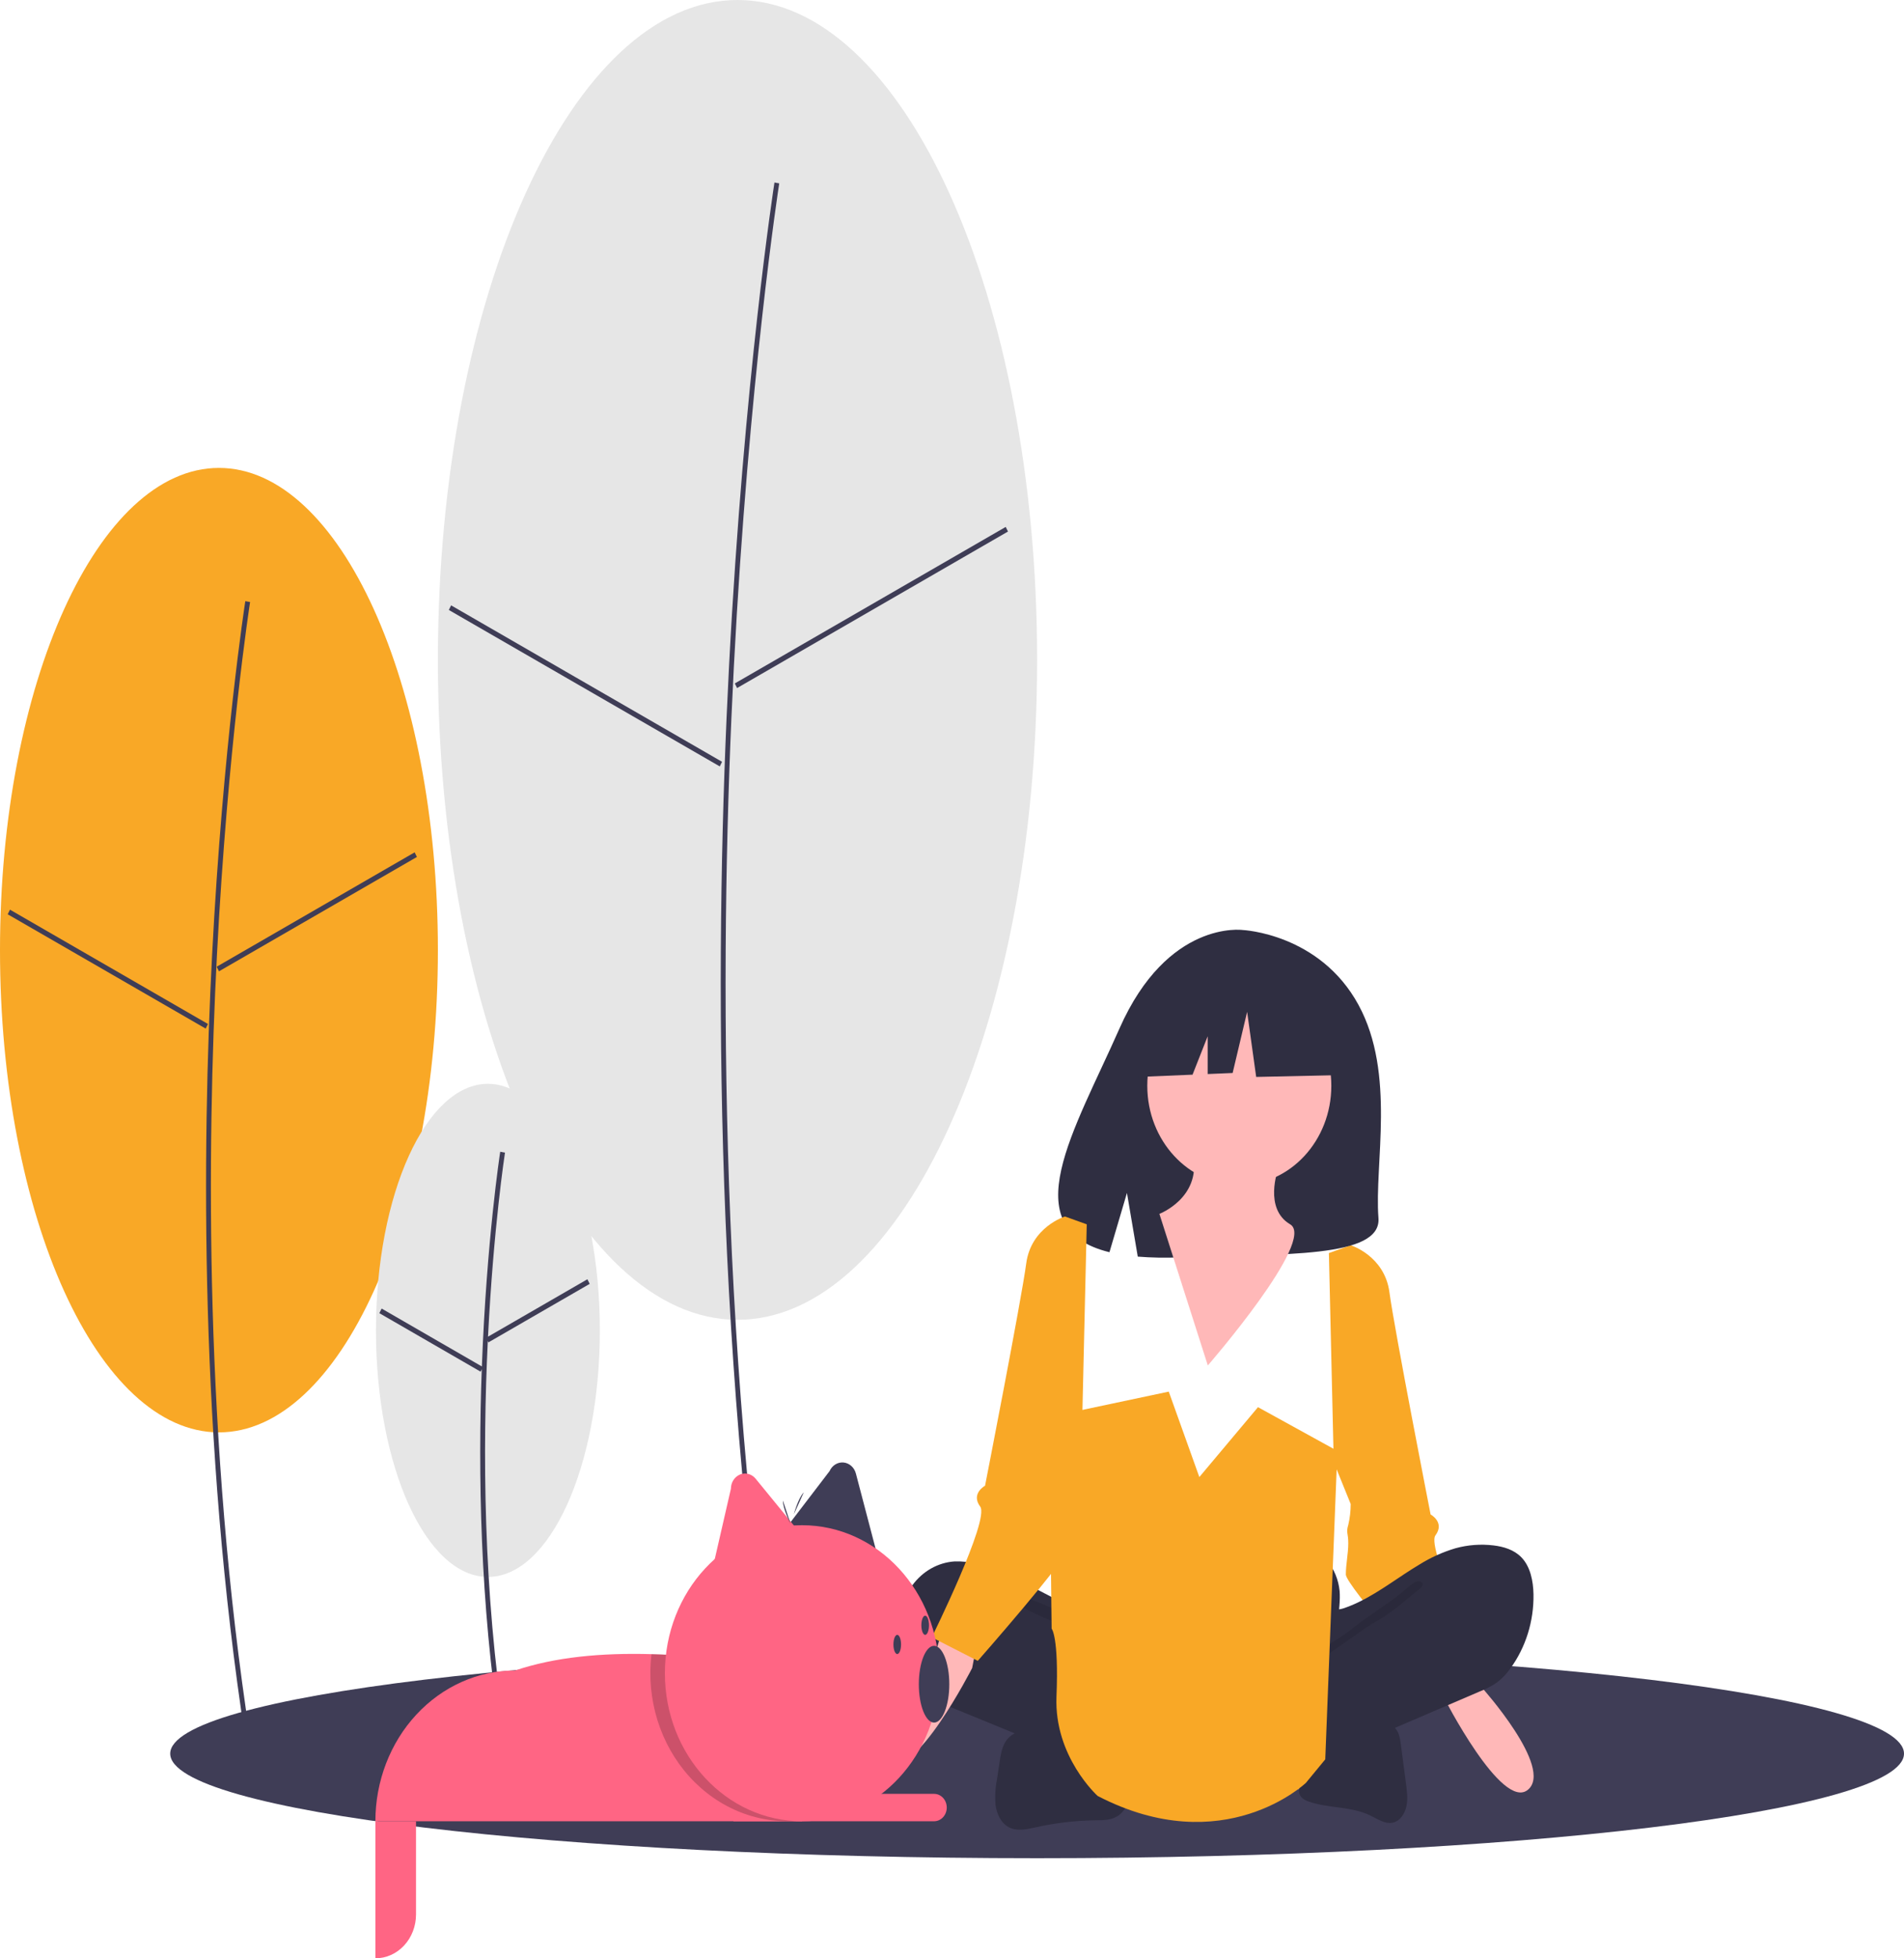 <svg width="568" height="584" viewBox="0 0 568 584" fill="none" xmlns="http://www.w3.org/2000/svg">
<g clip-path="url(#clip0_9_618)">
<path d="M309.39 554.14C452.216 554.14 568 540.18 568 522.96C568 505.74 452.216 491.78 309.39 491.78C166.563 491.78 50.779 505.74 50.779 522.96C50.779 540.18 166.563 554.14 309.39 554.14Z" fill="#3F3D56"/>
<path d="M437.645 488.459L442.105 503.287C442.105 503.287 463.586 527.234 455.817 533.725C448.048 540.215 430.618 505.999 430.618 505.999L427.405 489.258L437.645 488.459Z" fill="#FFB8B8"/>
<path d="M396.436 373.685L402.937 371.347C402.937 371.347 413.05 374.465 414.495 385.378C415.94 396.291 426.776 451.635 426.776 451.635C426.776 451.635 431.11 453.974 428.22 457.871C425.331 461.769 442.668 496.846 442.668 496.846L428.943 503.862C428.943 503.862 401.492 472.682 401.492 469.564C401.492 466.446 402.215 463.328 402.215 460.21C402.215 457.092 401.492 457.092 402.215 454.753C402.697 452.716 402.94 450.62 402.937 448.517L397.881 436.045L396.436 373.685Z" fill="#F9A826"/>
<path d="M65.316 427.156C101.388 427.156 130.631 362.771 130.631 283.347C130.631 203.923 101.388 139.538 65.316 139.538C29.243 139.538 0 203.923 0 283.347C0 362.771 29.243 427.156 65.316 427.156Z" fill="#F9A826"/>
<path d="M64.716 284.838C67.974 222.239 74.538 179.956 74.605 179.536L73.18 179.275C73.114 179.696 66.538 222.047 63.275 284.727C60.263 342.577 59.537 430.078 73.18 518.411L74.605 518.155C60.985 429.972 61.71 342.603 64.716 284.838Z" fill="#3F3D56"/>
<path d="M123.693 254.183L64.637 288.29L65.319 289.665L124.374 255.557L123.693 254.183Z" fill="#3F3D56"/>
<path d="M2.975 271.277L2.294 272.652L61.358 306.743L62.039 305.368L2.975 271.277Z" fill="#3F3D56"/>
<path d="M220.01 393.583C269.373 393.583 309.39 305.477 309.39 196.792C309.39 88.107 269.373 0 220.01 0C170.648 0 130.631 88.107 130.631 196.792C130.631 305.477 170.648 393.583 220.01 393.583Z" fill="#E6E6E6"/>
<path d="M218.925 198.808C223.384 113.132 232.369 55.261 232.459 54.686L231.035 54.426C230.944 55.001 221.948 112.939 217.484 198.696C213.363 277.845 212.369 397.56 231.034 518.411L232.459 518.155C213.817 397.454 214.81 277.871 218.925 198.808Z" fill="#3F3D56"/>
<path d="M300.02 157.136L219.207 203.81L219.889 205.184L300.702 158.51L300.02 157.136Z" fill="#3F3D56"/>
<path d="M134.577 180.528L133.896 181.903L214.721 228.554L215.402 227.179L134.577 180.528Z" fill="#3F3D56"/>
<path d="M145.553 470.268C163.996 470.268 178.947 437.349 178.947 396.741C178.947 356.134 163.996 323.215 145.553 323.215C127.109 323.215 112.158 356.134 112.158 396.741C112.158 437.349 127.109 470.268 145.553 470.268Z" fill="#E6E6E6"/>
<path d="M145.523 399.909L145.721 400.308L175.914 382.869L175.233 381.494L145.586 398.617C147.227 366.033 150.582 344.159 150.65 343.728L149.225 343.468C149.152 343.938 145.165 369.914 143.75 407.5L113.848 390.23L113.167 391.605L143.36 409.044L143.721 408.317C142.589 439.339 143.223 478.128 149.225 516.987L150.65 516.731C144.106 474.363 143.962 432.075 145.523 399.909Z" fill="#3F3D56"/>
<path d="M405.275 299.69C393.664 278.336 370.691 277.34 370.691 277.34C370.691 277.34 348.305 274.225 333.945 306.748C320.561 337.063 302.088 366.332 330.971 373.429L336.189 355.755L339.42 374.744C343.532 375.066 347.658 375.143 351.778 374.974C382.71 373.887 412.168 375.292 411.219 363.211C409.958 347.151 416.448 320.238 405.275 299.69Z" fill="#2F2E41"/>
<path d="M324.339 470.74C324.015 472.972 323.544 475.177 322.931 477.337C322.24 479.451 321.174 481.406 320.542 483.542C318.529 490.35 321.32 497.941 325.777 503.196C329.631 507.727 334.622 510.953 340.143 512.481C344.164 513.582 348.345 513.74 352.489 513.893C363.964 514.316 375.734 514.695 386.607 510.682C390.044 509.381 393.362 507.741 396.519 505.78C397.518 505.262 398.397 504.509 399.091 503.576C399.92 502.291 400.026 500.625 400.019 499.054C399.995 493.76 399.008 488.492 399.242 483.204C399.372 480.275 399.876 477.348 399.628 474.427C399.294 471.123 398.023 468.009 395.989 465.513C393.954 463.017 391.255 461.259 388.259 460.481C385.175 459.76 381.976 460.153 378.836 460.481C370.685 461.334 362.499 461.732 354.31 461.675C345.943 461.617 337.628 460.227 329.303 460.081C326.841 460.039 326.891 460.865 326.107 463.458C325.385 465.846 324.795 468.277 324.339 470.74Z" fill="#2F2E41"/>
<path d="M291.622 466.437C289.373 465.822 287.055 465.553 284.736 465.64C282.298 465.806 279.92 466.524 277.757 467.748C275.594 468.973 273.694 470.675 272.182 472.744C270.684 474.845 269.608 477.259 269.022 479.832C268.437 482.406 268.354 485.083 268.779 487.693C269.34 490.52 270.258 493.251 271.508 495.809C273.334 499.843 275.525 503.868 278.905 506.453C280.941 507.873 283.134 509.01 285.434 509.835L303.241 517.136C305.86 518.211 308.48 519.285 311.126 520.281C324.409 525.279 338.268 528.278 352.311 529.192C356.586 529.469 360.927 529.546 365.098 528.487C366.117 528.341 367.051 527.793 367.717 526.947C368.056 526.303 368.256 525.583 368.302 524.844L369.398 516.494C369.643 515.332 369.611 514.121 369.305 512.975C368.803 511.572 367.544 510.689 366.345 509.939C354.638 502.621 340.969 498.583 331.115 488.539C328.796 486.175 326.854 482.427 324.036 480.82C320.84 478.999 317.076 477.959 313.772 476.281C306.55 472.612 299.45 468.395 291.622 466.437Z" fill="#2F2E41"/>
<path opacity="0.1" d="M309.4 477.693C315.694 479.839 342.267 494.711 346.822 499.903C346.211 500.143 325.497 487.508 324.875 487.305C319.225 485.459 313.544 483.601 308.179 480.9C307.099 480.357 301.166 477.803 301.435 476.321C301.738 474.648 308.283 477.312 309.4 477.693Z" fill="black"/>
<path d="M387.921 533.522C388.278 533.551 388.633 533.437 388.919 533.203C389.044 533.027 389.136 532.826 389.19 532.611C389.243 532.397 389.257 532.173 389.23 531.953L389.201 520.579C386.196 519.02 382.834 518.521 379.535 518.041L364.14 515.801C364.494 515.852 361.733 523.018 362.157 523.975C362.903 525.661 368.604 527.155 370.214 527.951C375.808 530.718 381.62 533.761 387.921 533.522Z" fill="#FFB8B8"/>
<path d="M339.62 520.539C336.713 521.043 333.469 521.489 331.587 523.951C329.2 527.074 330.216 531.73 331.355 535.599C331.523 536.38 331.863 537.107 332.345 537.718C333.122 538.553 334.313 538.675 335.402 538.75C338.053 538.933 340.874 539.076 343.19 537.661C344.24 536.906 345.25 536.089 346.216 535.213C347.922 533.977 349.799 533.043 351.778 532.445C355.411 531.201 359.152 530.362 362.943 529.941C364.437 529.867 365.916 529.583 367.342 529.097C368.056 528.845 368.708 528.418 369.245 527.851C369.782 527.283 370.191 526.589 370.439 525.824C370.976 523.757 369.872 521.649 368.813 519.836C367.495 517.578 366.098 515.2 364.132 513.538C361.263 511.113 359.844 512.974 356.955 514.526C351.49 517.463 345.646 519.49 339.62 520.539Z" fill="#FFB8B8"/>
<path d="M332.024 523.389L313.568 517.452C311.355 516.613 309.042 516.125 306.7 516.003C304.359 516.005 301.91 516.84 300.392 518.779C298.961 520.608 298.551 523.106 298.195 525.476L297.431 530.547C296.922 533.103 296.778 535.729 297.004 538.333C297.353 540.916 298.565 543.497 300.671 544.747C303.225 546.264 306.355 545.523 309.205 544.889C314.962 543.608 320.818 542.924 326.695 542.847C328.904 542.818 331.221 542.849 333.174 541.722C335.494 540.384 336.882 537.554 337.121 534.707C337.484 530.376 336.158 524.719 332.024 523.389Z" fill="#2F2E41"/>
<path d="M395.176 518.215C397.568 517.759 399.68 516.278 401.972 515.405C405.199 514.175 408.696 514.175 412.115 514.189C413.37 514.194 414.707 514.224 415.752 514.982C417.258 516.073 417.644 518.257 417.9 520.206L419.445 531.967C419.735 534.18 420.024 536.451 419.571 538.631C419.118 540.81 417.753 542.911 415.766 543.474C413.352 544.157 410.986 542.479 408.708 541.376C403.012 538.621 396.392 539.325 390.453 537.266C389.351 536.884 388.171 536.3 387.721 535.14C387.518 534.486 387.445 533.793 387.509 533.107C387.61 529.327 386.878 524.165 387.923 520.552C388.864 517.302 392.505 518.215 395.176 518.215Z" fill="#2F2E41"/>
<path d="M434.233 461.703C437.92 460.697 441.743 460.412 445.523 460.863C448.541 461.225 451.651 462.139 453.855 464.413C456.537 467.181 457.399 471.461 457.471 475.483C457.592 483.483 455.153 491.284 450.565 497.57C449.447 499.154 448.116 500.548 446.616 501.707C445.001 502.807 443.278 503.71 441.479 504.401L401.601 521.521C391.11 526.025 380.583 530.542 369.64 533.511C369.34 533.668 369.015 533.758 368.682 533.776C368.349 533.794 368.017 533.74 367.704 533.616C367.391 533.493 367.105 533.303 366.862 533.058C366.618 532.812 366.423 532.516 366.288 532.188C362.792 526.751 359.861 520.916 357.548 514.787C357.444 514.591 357.38 514.373 357.36 514.148C357.341 513.923 357.366 513.697 357.436 513.483C357.582 513.247 357.785 513.058 358.024 512.938L386.23 495.299C388.3 494.123 390.228 492.677 391.971 490.993C393.191 489.705 394.189 488.193 394.918 486.527C395.503 485.198 395.557 482.062 396.304 481.079C397.035 480.117 399.537 480.04 400.692 479.662C402.322 479.119 403.917 478.462 405.469 477.697C411.778 474.625 417.396 470.161 423.445 466.564C426.834 464.454 430.46 462.82 434.233 461.703Z" fill="#2F2E41"/>
<path opacity="0.1" d="M418.243 474.876C413.397 478.837 407.123 482.479 402.32 486.544C400.681 487.932 373.356 504.652 372.97 506.873C377.45 507.695 405.993 485.962 410.077 483.793C414.16 481.624 417.78 478.566 421.367 475.531C422.282 474.757 426.156 472.431 423.532 471.567C422.053 471.08 419.334 474.084 418.243 474.876Z" fill="black"/>
<path d="M369.708 353.418C384.868 353.418 397.158 340.156 397.158 323.797C397.158 307.438 384.868 294.176 369.708 294.176C354.548 294.176 342.258 307.438 342.258 323.797C342.258 340.156 354.548 353.418 369.708 353.418Z" fill="#FFB8B8"/>
<path d="M381.266 348.741C381.266 348.741 376.932 360.434 384.878 365.111C392.824 369.788 360.317 407.204 360.317 407.204L345.87 361.993C345.87 361.993 358.15 357.316 355.983 344.844L381.266 348.741Z" fill="#FFB8B8"/>
<path d="M357.787 440.48L375.282 419.64L398.963 432.685L395.351 524.666L389.572 531.682C389.572 531.682 365.011 555.067 327.448 535.579C327.448 535.579 314.445 523.887 315.167 505.958C315.89 488.03 313.722 485.691 313.722 485.691L313 422.552L348.664 415L357.787 440.48Z" fill="#F9A826"/>
<path d="M282.989 479.884L278.529 494.713C278.529 494.713 257.048 518.659 264.817 525.15C272.586 531.641 290.017 497.425 290.017 497.425L293.229 480.684L282.989 479.884Z" fill="#FFB8B8"/>
<path d="M324.198 365.111L317.697 362.772C317.697 362.772 307.584 365.89 306.139 376.803C304.694 387.716 293.859 443.061 293.859 443.061C293.859 443.061 289.524 445.399 292.414 449.297C295.303 453.194 277.966 488.272 277.966 488.272L291.691 495.287C291.691 495.287 319.142 464.107 319.142 460.989C319.142 457.871 318.419 454.753 318.419 451.635C318.419 448.517 319.142 448.517 318.419 446.179C317.937 444.141 317.694 442.046 317.697 439.943L322.754 427.471L324.198 365.111Z" fill="#F9A826"/>
<path d="M400.142 297.631L377.446 284.693L346.104 289.985L339.619 321.158L355.761 320.483L360.27 309.03V320.293L367.719 319.981L372.042 301.749L374.744 321.158L401.223 320.57L400.142 297.631Z" fill="#2F2E41"/>
<path d="M239.254 498.164V543.125H111.986C111.987 531.201 116.377 519.765 124.191 511.333C132.004 502.902 142.602 498.164 153.653 498.164C165.586 494.149 179.384 492.871 194.351 493.292C208.474 493.682 223.636 495.591 239.254 498.164Z" fill="#FF6584"/>
<path d="M221.074 533.317H280.921C281.925 533.317 282.889 533.748 283.599 534.514C284.309 535.281 284.708 536.321 284.708 537.405C284.708 538.489 284.309 539.528 283.599 540.295C282.889 541.061 281.925 541.492 280.921 541.492H221.074V533.317Z" fill="#3F3D56"/>
<path d="M231.439 459.686L247.48 438.703C247.85 437.871 248.446 437.18 249.188 436.722C249.931 436.264 250.785 436.061 251.637 436.14C252.489 436.219 253.299 436.576 253.958 437.163C254.618 437.751 255.096 438.541 255.329 439.429L261.655 463.53L231.439 459.686Z" fill="#3F3D56"/>
<path d="M211.983 470.373L218.043 443.969C218.043 443.046 218.304 442.145 218.79 441.386C219.276 440.627 219.965 440.045 220.765 439.719C221.565 439.393 222.438 439.337 223.268 439.559C224.098 439.781 224.846 440.271 225.412 440.963L240.77 459.745L211.983 470.373Z" fill="#FF6584"/>
<path d="M111.985 543.127H124.106V570.921C124.106 572.638 123.793 574.339 123.184 575.926C122.575 577.513 121.682 578.955 120.556 580.169C119.431 581.384 118.095 582.347 116.624 583.004C115.153 583.662 113.577 584 111.985 584V543.127Z" fill="#FF6584"/>
<path d="M218.801 534.952H278.648C279.653 534.952 280.616 535.383 281.326 536.149C282.037 536.916 282.436 537.955 282.436 539.039C282.436 540.124 282.037 541.163 281.326 541.93C280.616 542.696 279.653 543.127 278.648 543.127H218.801V534.952Z" fill="#FF6584"/>
<path opacity="0.2" d="M239.254 498.164V542.876C233.106 543.581 226.889 542.773 221.071 540.513C215.254 538.253 209.987 534.6 205.665 529.828C201.344 525.056 198.081 519.29 196.121 512.962C194.162 506.634 193.556 499.909 194.351 493.292C208.474 493.682 223.636 495.591 239.254 498.164Z" fill="black"/>
<path d="M239.255 543.127C261.848 543.127 280.163 523.363 280.163 498.984C280.163 474.604 261.848 454.841 239.255 454.841C216.662 454.841 198.347 474.604 198.347 498.984C198.347 523.363 216.662 543.127 239.255 543.127Z" fill="#FF6584"/>
<path d="M278.648 513.698C281.158 513.698 283.193 508.574 283.193 502.254C283.193 495.933 281.158 490.809 278.648 490.809C276.138 490.809 274.103 495.933 274.103 502.254C274.103 508.574 276.138 513.698 278.648 513.698Z" fill="#3F3D56"/>
<path d="M267.663 493.261C268.291 493.261 268.8 491.98 268.8 490.4C268.8 488.82 268.291 487.539 267.663 487.539C267.036 487.539 266.527 488.82 266.527 490.4C266.527 491.98 267.036 493.261 267.663 493.261Z" fill="#3F3D56"/>
<path d="M275.996 487.539C276.624 487.539 277.133 486.258 277.133 484.678C277.133 483.098 276.624 481.817 275.996 481.817C275.369 481.817 274.86 483.098 274.86 484.678C274.86 486.258 275.369 487.539 275.996 487.539Z" fill="#3F3D56"/>
<path d="M235.823 454.349C235.823 454.349 233.549 450.081 233.549 447.478L235.823 454.349Z" fill="#3F3D56"/>
<path d="M236.823 451.589C236.823 451.589 238.062 446.851 239.787 445.031L236.823 451.589Z" fill="#3F3D56"/>
</g>
<defs>
<clipPath id="clip0_9_618">
<rect width="568" height="584" fill="white"/>
</clipPath>
</defs>
</svg>
